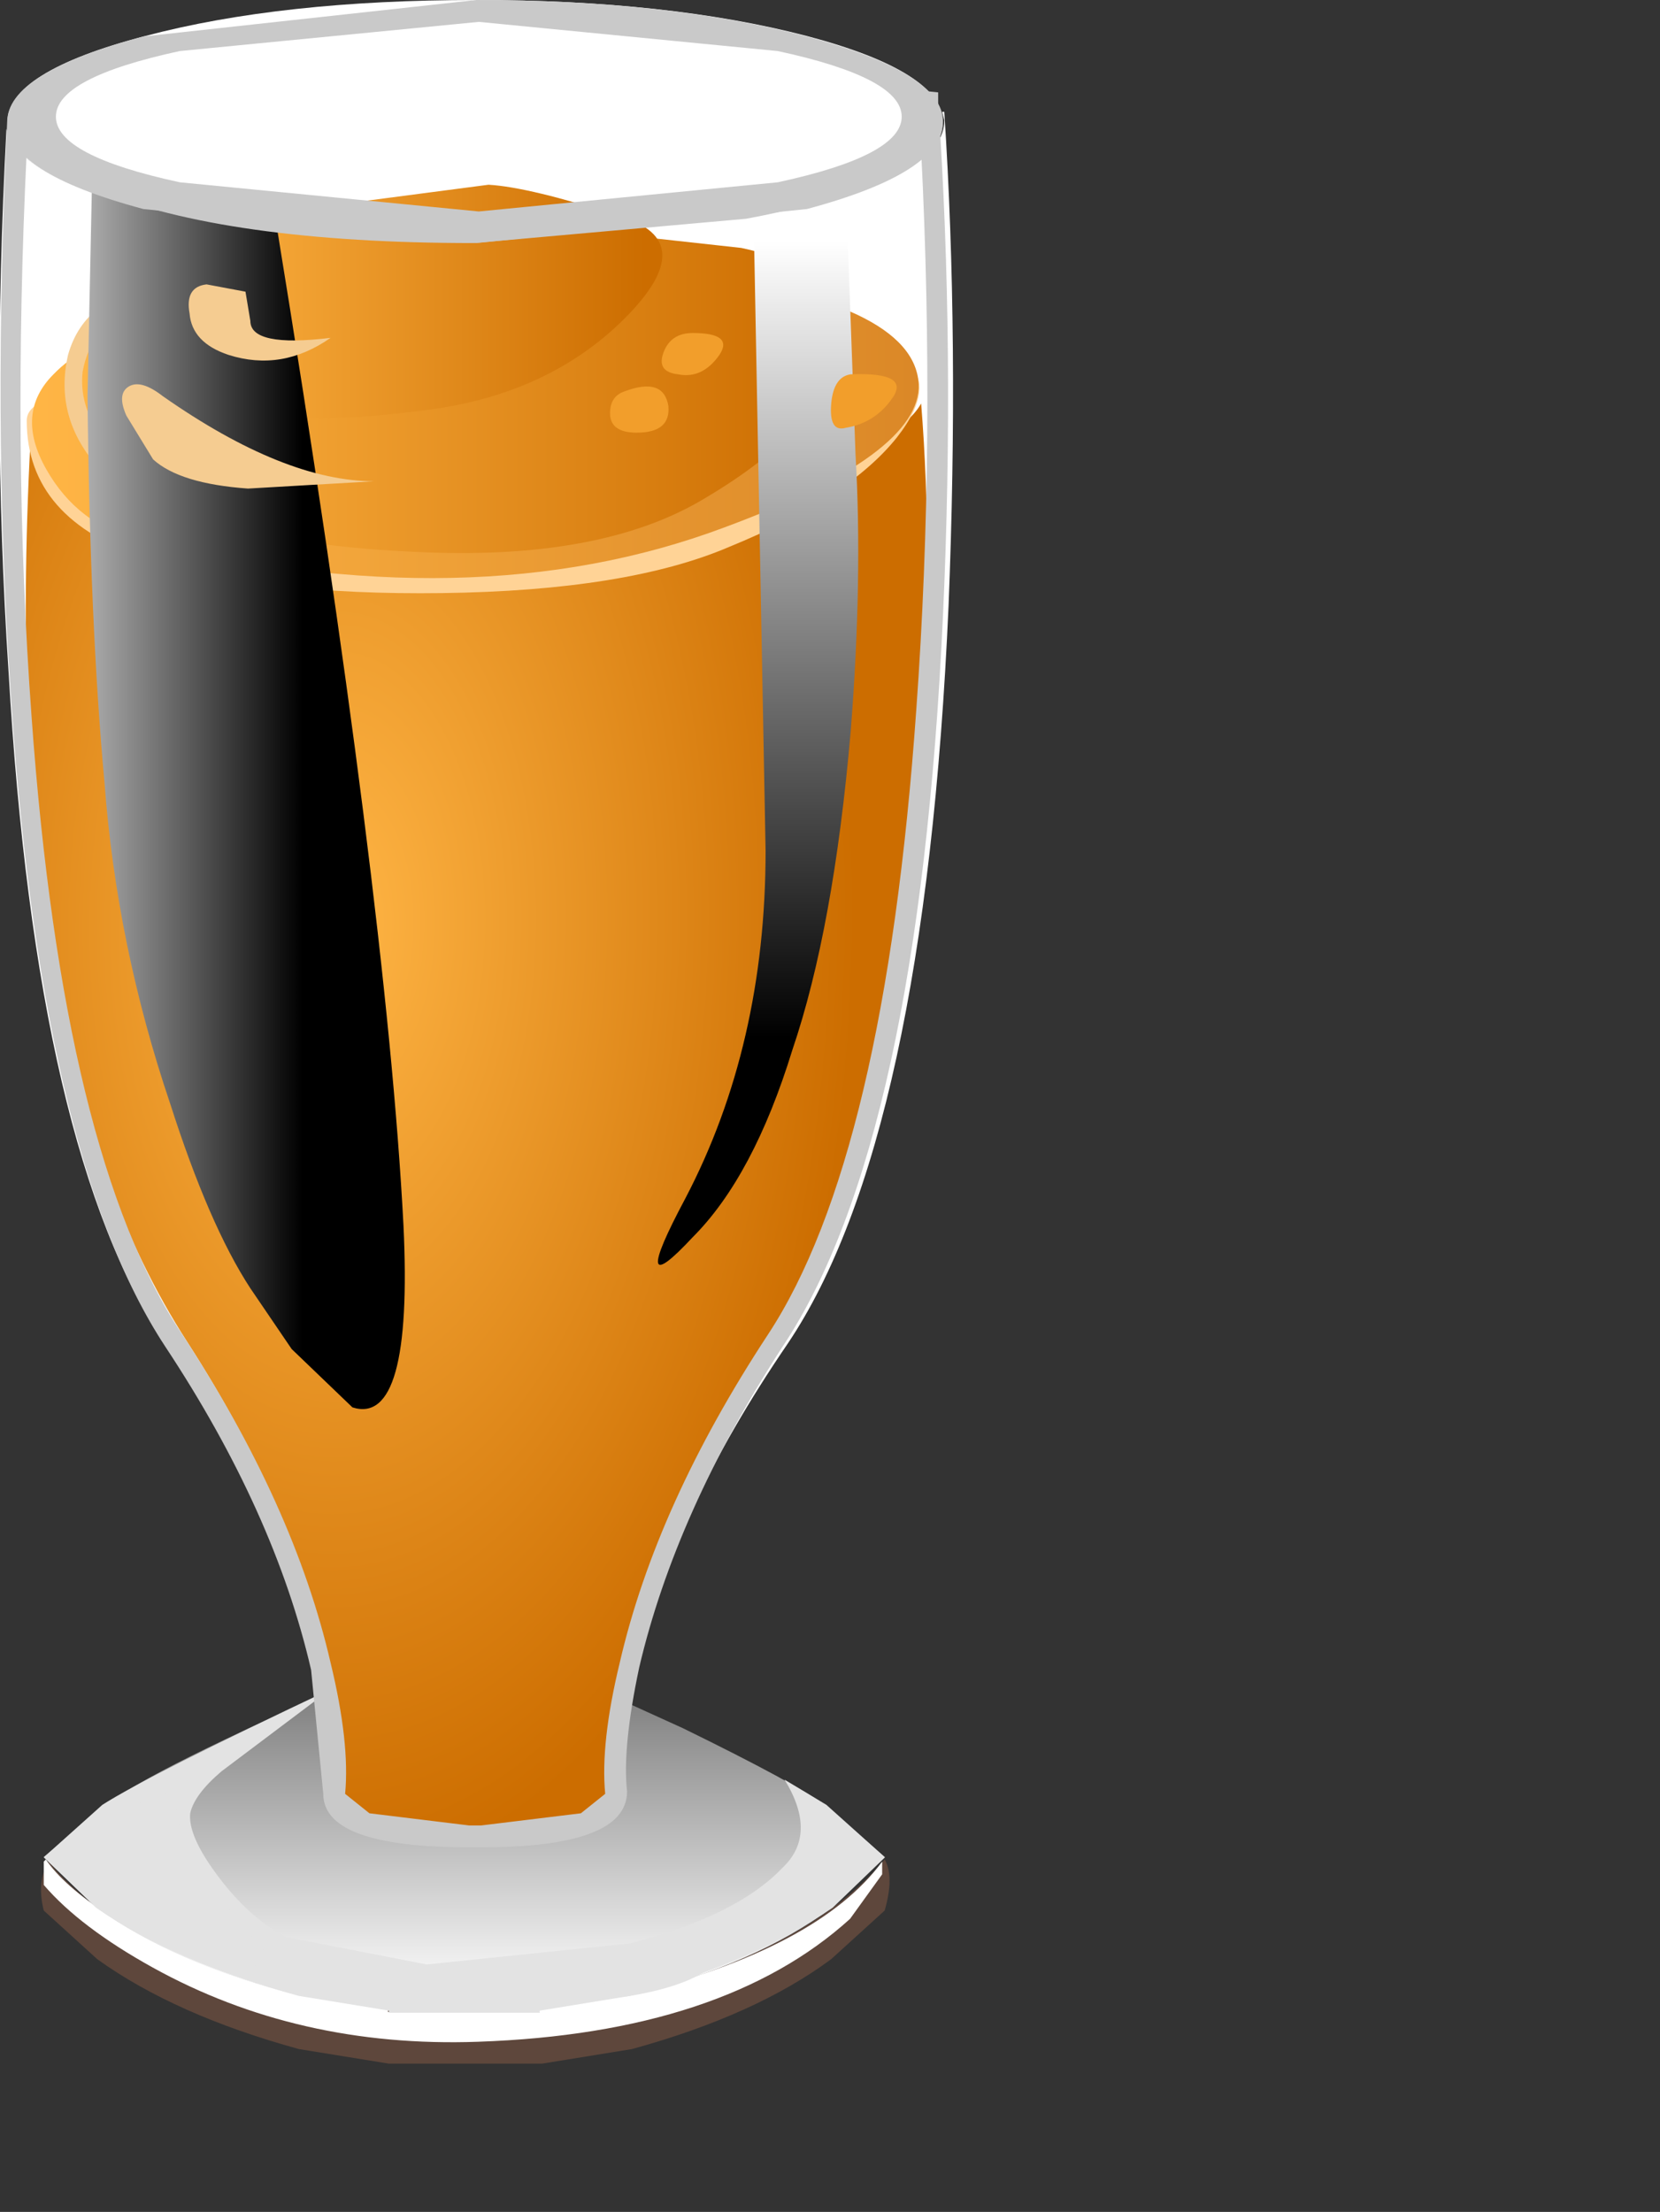 <?xml version="1.0" encoding="UTF-8" standalone="no"?>
<svg xmlns:xlink="http://www.w3.org/1999/xlink" height="45.5px" width="34.15px" xmlns="http://www.w3.org/2000/svg">
  <rect width="100%" height="100%" fill="#333333" stroke="none"/>
  <g transform="matrix(1.0, 0.0, 0.0, 1.0, 0.0, 0.0)">
    <use height="4.2" transform="matrix(1.0, 0.0, 0.0, 1.0, 0.85, 38.25)" width="17.45" xlink:href="#sprite0"/>
    <use height="3.75" transform="matrix(1.0, 0.0, 0.0, 1.0, 0.9, 38.25)" width="17.25" xlink:href="#sprite1"/>
    <use height="7.35" transform="matrix(1.0, 0.0, 0.0, 1.0, 0.9, 34.05)" width="17.3" xlink:href="#sprite2"/>
    <use height="6.65" transform="matrix(1.0, 0.0, 0.0, 1.0, 0.9, 34.75)" width="17.3" xlink:href="#sprite3"/>
    <use height="35.5" transform="matrix(1.0, 0.0, 0.0, 1.0, 0.0, 2.3)" width="19.6" xlink:href="#sprite4"/>
    <use height="29.5" transform="matrix(1.0, 0.0, 0.0, 1.0, 0.55, 8.3)" width="18.5" xlink:href="#shape5"/>
    <use height="5.0" transform="matrix(1.0, 0.0, 0.0, 1.0, 0.15, 0.0)" width="19.25" xlink:href="#sprite5"/>
    <use height="37.3" transform="matrix(1.0, 0.0, 0.0, 1.0, 0.55, 3.8)" width="18.35" xlink:href="#shape7"/>
    <use height="25.6" transform="matrix(1.0, 0.0, 0.0, 1.0, 1.8, 3.4)" width="6.55" xlink:href="#sprite6"/>
    <use height="22.15" transform="matrix(1.0, 0.0, 0.0, 1.0, 13.55, 3.85)" width="4.1" xlink:href="#sprite7"/>
    <use height="38.0" transform="matrix(1.0, 0.0, 0.0, 1.0, 0.0, 0.0)" width="19.5" xlink:href="#shape10"/>
  </g>
  <defs>
    <g id="sprite0" transform="matrix(1.0, 0.0, 0.0, 1.0, 0.0, 0.0)">
      <use height="4.2" transform="matrix(1.0, 0.0, 0.0, 1.0, 0.0, 0.0)" width="17.45" xlink:href="#shape0"/>
    </g>
    <g id="shape0" transform="matrix(1.0, 0.0, 0.0, 1.0, 0.0, 0.0)">
      <path d="M17.35 0.0 Q17.55 0.35 17.35 1.05 L16.25 2.05 Q14.7 3.2 12.15 3.9 L10.3 4.2 7.15 4.2 5.3 3.9 Q2.75 3.2 1.15 2.05 L0.05 1.05 Q-0.1 0.45 0.15 0.05 1.7 1.9 5.3 2.8 L7.15 3.1 7.15 3.15 10.3 3.15 10.3 3.1 12.15 2.8 Q15.8 1.85 17.35 0.0" fill="#5e473c" fill-rule="evenodd" stroke="none"/>
    </g>
    <g id="sprite1" transform="matrix(1.0, 0.0, 0.0, 1.0, 0.0, 0.0)">
      <use height="4.3" transform="matrix(0.88, 0.0, 0.0, 0.872, 0.0, 0.0)" width="19.6" xlink:href="#shape1"/>
    </g>
    <g id="shape1" transform="matrix(1.0, 0.0, 0.0, 1.0, 0.0, 0.0)">
      <path d="M13.7 3.2 Q18.1 2.1 19.6 0.05 L19.6 0.35 18.85 1.4 Q15.9 4.1 10.15 4.3 5.95 4.45 2.55 2.55 0.85 1.6 0.0 0.6 L0.0 0.05 0.05 0.0 Q0.45 0.6 1.5 1.3 3.25 2.5 5.95 3.2 L8.05 3.55 8.05 3.6 11.6 3.6 11.6 3.55 13.7 3.2" fill="#ffffff" fill-rule="evenodd" stroke="none"/>
    </g>
    <g id="sprite2" transform="matrix(1.0, 0.0, 0.0, 1.0, 0.0, 0.0)">
      <use height="7.35" transform="matrix(1.0, 0.0, 0.0, 1.0, 0.0, 0.0)" width="17.3" xlink:href="#shape2"/>
    </g>
    <g id="shape2" transform="matrix(1.0, 0.0, 0.0, 1.0, 0.0, 0.0)">
      <path d="M16.1 3.1 L17.3 4.15 16.2 5.2 Q14.65 6.35 12.1 7.0 L10.25 7.3 10.25 7.35 7.1 7.35 7.1 7.3 5.25 7.0 Q2.7 6.35 1.1 5.2 L0.0 4.15 1.25 3.1 Q2.2 2.35 6.45 0.5 L8.75 0.0 10.95 0.5 13.15 1.5 Q15.5 2.65 16.1 3.1" fill="url(#gradient0)" fill-rule="evenodd" stroke="none"/>
    </g>
    <linearGradient gradientTransform="matrix(0.0, 0.004, 0.004, 0.0, 8.7, 3.8)" gradientUnits="userSpaceOnUse" id="gradient0" spreadMethod="pad" x1="-819.2" x2="819.2">
      <stop offset="0.0" stop-color="#7a7a7a"/>
      <stop offset="1.0" stop-color="#ffffff"/>
    </linearGradient>
    <g id="sprite3" transform="matrix(1.0, 0.0, 0.0, 1.0, 0.0, 0.0)">
      <use height="7.7" transform="matrix(0.861, 0.0, 0.0, 0.864, 0.0, 0.0)" width="20.1" xlink:href="#shape3"/>
    </g>
    <g id="shape3" transform="matrix(1.0, 0.0, 0.0, 1.0, 0.0, 0.0)">
      <path d="M18.7 2.75 L20.1 4.0 18.85 5.2 Q16.95 6.5 14.0 7.3 L11.85 7.65 11.85 7.7 8.25 7.7 8.25 7.65 6.1 7.3 Q3.15 6.5 1.25 5.2 L0.0 4.0 1.4 2.75 Q2.5 2.05 6.85 0.0 L4.25 1.95 Q3.6 2.5 3.5 2.95 3.45 3.4 3.95 4.15 4.8 5.4 5.8 5.9 L9.15 6.55 14.0 6.05 Q16.55 5.4 17.65 4.25 18.5 3.45 17.7 2.15 L18.7 2.75" fill="#e3e3e3" fill-rule="evenodd" stroke="none"/>
    </g>
    <g id="sprite4" transform="matrix(1.0, 0.0, 0.0, 1.0, 0.0, 0.0)">
      <use height="40.2" transform="matrix(0.883, 0.0, 0.0, 0.883, 0.0, 0.0)" width="22.2" xlink:href="#shape4"/>
    </g>
    <g id="shape4" transform="matrix(1.0, 0.0, 0.0, 1.0, 0.0, 0.0)">
      <path d="M22.0 0.0 Q22.35 5.3 22.1 11.5 21.55 23.95 18.35 28.7 15.65 32.65 14.8 36.3 14.35 38.15 14.45 39.2 L14.05 39.7 Q13.2 40.25 11.15 40.2 L11.05 40.2 Q9.0 40.25 8.15 39.7 L7.7 39.2 Q7.8 38.15 7.4 36.3 6.55 32.65 3.85 28.7 0.85 24.3 0.2 13.05 -0.2 7.0 0.15 0.4 0.45 1.55 3.6 2.3 L11.05 3.05 18.8 2.25 Q22.0 1.4 22.0 0.2 L21.95 0.0 22.0 0.0" fill="#ffffff" fill-rule="evenodd" stroke="none"/>
    </g>
    <g id="shape5" transform="matrix(1.0, 0.0, 0.0, 1.0, -0.55, -8.3)">
      <path d="M16.35 9.65 Q18.5 9.1 18.95 8.3 19.2 11.4 18.95 15.15 18.5 23.45 15.85 27.6 13.65 31.1 12.9 34.35 12.55 36.0 12.65 36.9 L12.3 37.35 9.9 37.8 9.8 37.8 Q8.1 37.8 7.4 37.35 L7.05 36.9 6.8 34.35 Q6.1 31.1 3.85 27.6 -0.1 21.5 0.65 8.65 1.05 10.35 9.85 10.35 L16.35 9.65" fill="url(#gradient1)" fill-rule="evenodd" stroke="none"/>
    </g>
    <radialGradient cx="0" cy="0" gradientTransform="matrix(-3.0E-4, 0.024, 0.013, 2.0E-4, 6.95, 19.0)" gradientUnits="userSpaceOnUse" id="gradient1" r="819.2" spreadMethod="pad">
      <stop offset="0.0" stop-color="#ffb545"/>
      <stop offset="1.0" stop-color="#cc6d00"/>
    </radialGradient>
    <g id="sprite5" transform="matrix(1.0, 0.0, 0.0, 1.0, 0.0, 0.0)">
      <use height="5.75" transform="matrix(0.861, 0.0, 0.0, 0.87, 0.0, 0.0)" width="22.35" xlink:href="#shape6"/>
    </g>
    <g id="shape6" transform="matrix(1.0, 0.0, 0.0, 1.0, 0.0, 0.0)">
      <path d="M22.35 2.9 Q22.35 4.1 19.1 4.95 L11.2 5.75 Q6.55 5.75 3.3 4.95 0.0 4.1 0.0 2.9 0.0 1.7 3.3 0.85 6.55 0.0 11.2 0.0 15.8 0.0 19.1 0.85 22.35 1.7 22.35 2.9" fill="#ffffff" fill-rule="evenodd" stroke="none"/>
    </g>
    <g id="shape7" transform="matrix(1.0, 0.0, 0.0, 1.0, -0.55, -3.8)">
      <path d="M10.25 7.25 Q17.6 6.8 18.5 7.35 19.35 7.85 18.45 9.0 17.45 10.25 15.0 11.25 12.9 12.15 9.1 12.2 5.4 12.25 3.05 11.5 0.55 10.7 0.55 8.65 0.55 8.25 1.45 8.1 L3.1 7.8 10.25 7.25" fill="#ffd396" fill-rule="evenodd" stroke="none"/>
      <path d="M2.85 11.1 Q1.6 10.8 0.95 9.65 0.3 8.5 1.1 7.7 2.3 6.45 6.15 6.1 L9.8 5.65 Q12.2 5.35 14.05 5.6 18.8 6.2 18.9 7.9 18.95 9.35 14.9 10.85 9.7 12.8 2.85 11.1" fill="url(#gradient2)" fill-rule="evenodd" stroke="none"/>
      <path d="M3.35 5.85 L7.1 8.6 Q10.15 11.3 6.85 11.15 3.4 11.05 2.05 9.65 1.1 8.6 1.4 7.3 1.75 6.05 3.35 5.85" fill="#f5cc91" fill-rule="evenodd" stroke="none"/>
      <path d="M3.35 5.85 Q6.4 4.55 9.8 4.5 L15.25 5.1 Q17.6 5.6 17.25 7.25 16.95 8.8 14.5 10.25 12.35 11.55 8.5 11.35 5.05 11.2 3.5 10.25 1.55 9.0 1.7 7.65 1.9 6.5 3.35 5.85" fill="url(#gradient3)" fill-rule="evenodd" stroke="none"/>
      <path d="M5.7 4.25 L6.95 6.35 Q7.85 8.45 6.2 8.45 4.4 8.45 3.55 7.6 2.8 6.9 2.95 5.95 3.05 5.25 4.4 4.7 L5.7 4.25" fill="#f5cc91" fill-rule="evenodd" stroke="none"/>
      <path d="M5.85 4.35 L10.05 3.8 Q10.9 3.85 12.75 4.45 14.45 4.95 12.85 6.55 11.25 8.15 8.65 8.45 6.3 8.75 5.4 8.45 4.6 8.2 3.6 7.05 2.75 6.05 3.7 5.25 4.45 4.65 5.85 4.35" fill="url(#gradient4)" fill-rule="evenodd" stroke="none"/>
      <path d="M3.6 37.05 L3.8 38.2 4.7 39.25 5.55 40.25 Q5.65 40.6 4.45 40.25 L2.35 39.3 1.4 38.4 Q1.25 38.05 2.45 37.35 3.6 36.6 3.6 37.05" fill="#e3e3e3" fill-rule="evenodd" stroke="none"/>
      <path d="M13.4 40.15 Q15.15 40.0 14.65 40.45 14.15 40.85 13.0 41.05 12.1 41.2 12.5 40.7 12.9 40.2 13.4 40.15" fill="#e3e3e3" fill-rule="evenodd" stroke="none"/>
    </g>
    <linearGradient gradientTransform="matrix(0.011, 0.0, 0.0, -0.011, 9.8, 8.7)" gradientUnits="userSpaceOnUse" id="gradient2" spreadMethod="pad" x1="-819.2" x2="819.2">
      <stop offset="0.0" stop-color="#ffb545"/>
      <stop offset="1.0" stop-color="#db8827"/>
    </linearGradient>
    <linearGradient gradientTransform="matrix(0.009, 0.0, 0.0, -0.009, 9.5, 7.95)" gradientUnits="userSpaceOnUse" id="gradient3" spreadMethod="pad" x1="-819.2" x2="819.2">
      <stop offset="0.0" stop-color="#ffb545"/>
      <stop offset="1.0" stop-color="#cc6d00"/>
    </linearGradient>
    <linearGradient gradientTransform="matrix(0.006, 0.0, 0.0, -0.006, 8.35, 6.2)" gradientUnits="userSpaceOnUse" id="gradient4" spreadMethod="pad" x1="-819.2" x2="819.2">
      <stop offset="0.0" stop-color="#ffb545"/>
      <stop offset="1.0" stop-color="#cc6d00"/>
    </linearGradient>
    <g id="sprite6" transform="matrix(1.0, 0.0, 0.0, 1.0, 0.0, 0.0)">
      <use height="25.6" transform="matrix(1.0, 0.0, 0.0, 1.0, 0.0, 0.0)" width="6.55" xlink:href="#shape8"/>
    </g>
    <g id="shape8" transform="matrix(1.0, 0.0, 0.0, 1.0, 0.0, 0.0)">
      <path d="M1.7 19.3 Q0.6 16.05 0.35 12.7 0.05 9.45 0.0 4.75 L0.1 0.0 3.9 1.3 Q6.15 15.1 6.5 21.8 6.7 25.95 5.45 25.55 L4.2 24.35 3.35 23.1 Q2.5 21.8 1.7 19.3" fill="url(#gradient5)" fill-rule="evenodd" stroke="none"/>
    </g>
    <linearGradient gradientTransform="matrix(0.004, 0.0, 0.0, -0.004, 1.15, 12.8)" gradientUnits="userSpaceOnUse" id="gradient5" spreadMethod="pad" x1="-819.2" x2="819.2">
      <stop offset="0.0" stop-color="#ffffff"/>
      <stop offset="1.0" stop-color="#000000"/>
    </linearGradient>
    <g id="sprite7" transform="matrix(1.0, 0.0, 0.0, 1.0, 0.15, 0.0)">
      <use height="22.15" transform="matrix(1.0, 0.0, 0.0, 1.0, -0.15, 0.0)" width="4.1" xlink:href="#shape9"/>
    </g>
    <g id="shape9" transform="matrix(1.0, 0.0, 0.0, 1.0, 0.15, 0.0)">
      <path d="M1.8 0.4 L3.7 0.0 3.9 5.5 Q4.05 8.05 3.8 11.2 3.45 15.25 2.6 17.75 1.8 20.35 0.55 21.6 -0.8 23.05 0.4 20.8 2.05 17.65 2.05 13.65 L1.8 0.4" fill="url(#gradient6)" fill-rule="evenodd" stroke="none"/>
    </g>
    <linearGradient gradientTransform="matrix(0.0, 0.01, 0.01, 0.0, 2.0, 9.3)" gradientUnits="userSpaceOnUse" id="gradient6" spreadMethod="pad" x1="-819.2" x2="819.2">
      <stop offset="0.0" stop-color="#ffffff"/>
      <stop offset="1.0" stop-color="#000000"/>
    </linearGradient>
    <g id="shape10" transform="matrix(1.0, 0.0, 0.0, 1.0, 0.0, 0.0)">
      <path d="M16.6 0.75 Q19.4 1.5 19.4 2.5 19.4 3.55 16.6 4.3 L9.8 5.0 2.95 4.3 Q0.15 3.55 0.15 2.5 0.15 1.5 2.95 0.75 L9.8 0.0 Q13.75 0.0 16.6 0.75 M16.0 3.75 Q18.55 3.2 18.55 2.4 18.55 1.6 16.0 1.05 L9.85 0.45 3.7 1.05 Q1.15 1.6 1.15 2.4 1.15 3.2 3.7 3.75 L9.85 4.35 16.0 3.75" fill="#c9c9c9" fill-rule="evenodd" stroke="none"/>
      <path d="M4.25 5.85 L5.05 6.0 5.15 6.6 Q5.15 7.15 6.8 6.95 5.8 7.65 4.7 7.3 3.95 7.05 3.9 6.45 3.8 5.9 4.25 5.85" fill="#f5cc91" fill-rule="evenodd" stroke="none"/>
      <path d="M3.35 8.15 Q5.85 9.9 7.7 9.9 L5.1 10.05 Q3.7 9.95 3.15 9.45 L2.6 8.55 Q2.4 8.1 2.65 7.95 2.9 7.8 3.35 8.15" fill="#f5cc91" fill-rule="evenodd" stroke="none"/>
      <path d="M14.25 6.85 Q15.1 6.85 14.8 7.3 14.45 7.8 13.95 7.7 13.5 7.65 13.65 7.25 13.8 6.85 14.25 6.85" fill="#f29e2b" fill-rule="evenodd" stroke="none"/>
      <path d="M17.5 7.7 Q18.75 7.65 18.35 8.2 18.0 8.7 17.4 8.8 17.05 8.9 17.1 8.3 17.15 7.75 17.5 7.7" fill="#f29e2b" fill-rule="evenodd" stroke="none"/>
      <path d="M12.85 8.05 Q13.65 7.75 13.75 8.35 13.8 8.9 13.1 8.9 12.55 8.9 12.55 8.5 12.55 8.15 12.85 8.05" fill="#f29e2b" fill-rule="evenodd" stroke="none"/>
      <path d="M15.35 4.5 L9.75 5.0 Q4.65 5.0 1.95 3.9 L0.55 3.1 Q0.25 9.3 0.65 14.75 1.3 23.8 3.75 27.45 6.05 30.95 6.8 34.2 7.2 35.85 7.1 36.9 L7.6 37.3 9.65 37.55 9.9 37.55 11.95 37.3 12.45 36.9 Q12.35 35.85 12.75 34.2 13.5 30.95 15.8 27.45 18.2 23.8 18.85 14.6 19.25 9.05 18.95 3.1 18.05 4.0 15.35 4.5 M19.3 2.1 Q19.65 7.2 19.4 12.65 18.9 23.5 16.1 27.7 13.9 31.1 13.15 34.3 12.8 35.95 12.9 36.85 12.9 38.0 9.9 38.0 L9.65 38.0 Q6.65 38.0 6.65 36.9 L6.4 34.35 Q5.65 31.1 3.4 27.7 0.8 23.75 0.2 13.95 -0.15 8.65 0.15 2.45 L0.55 2.4 Q0.8 3.25 3.25 3.9 L9.75 4.6 16.35 3.85 Q18.9 3.15 18.9 2.3 L18.9 2.15 18.8 1.85 19.3 1.9 19.3 2.1" fill="#c9c9c9" fill-rule="evenodd" stroke="none"/>
    </g>
  </defs>
</svg>
